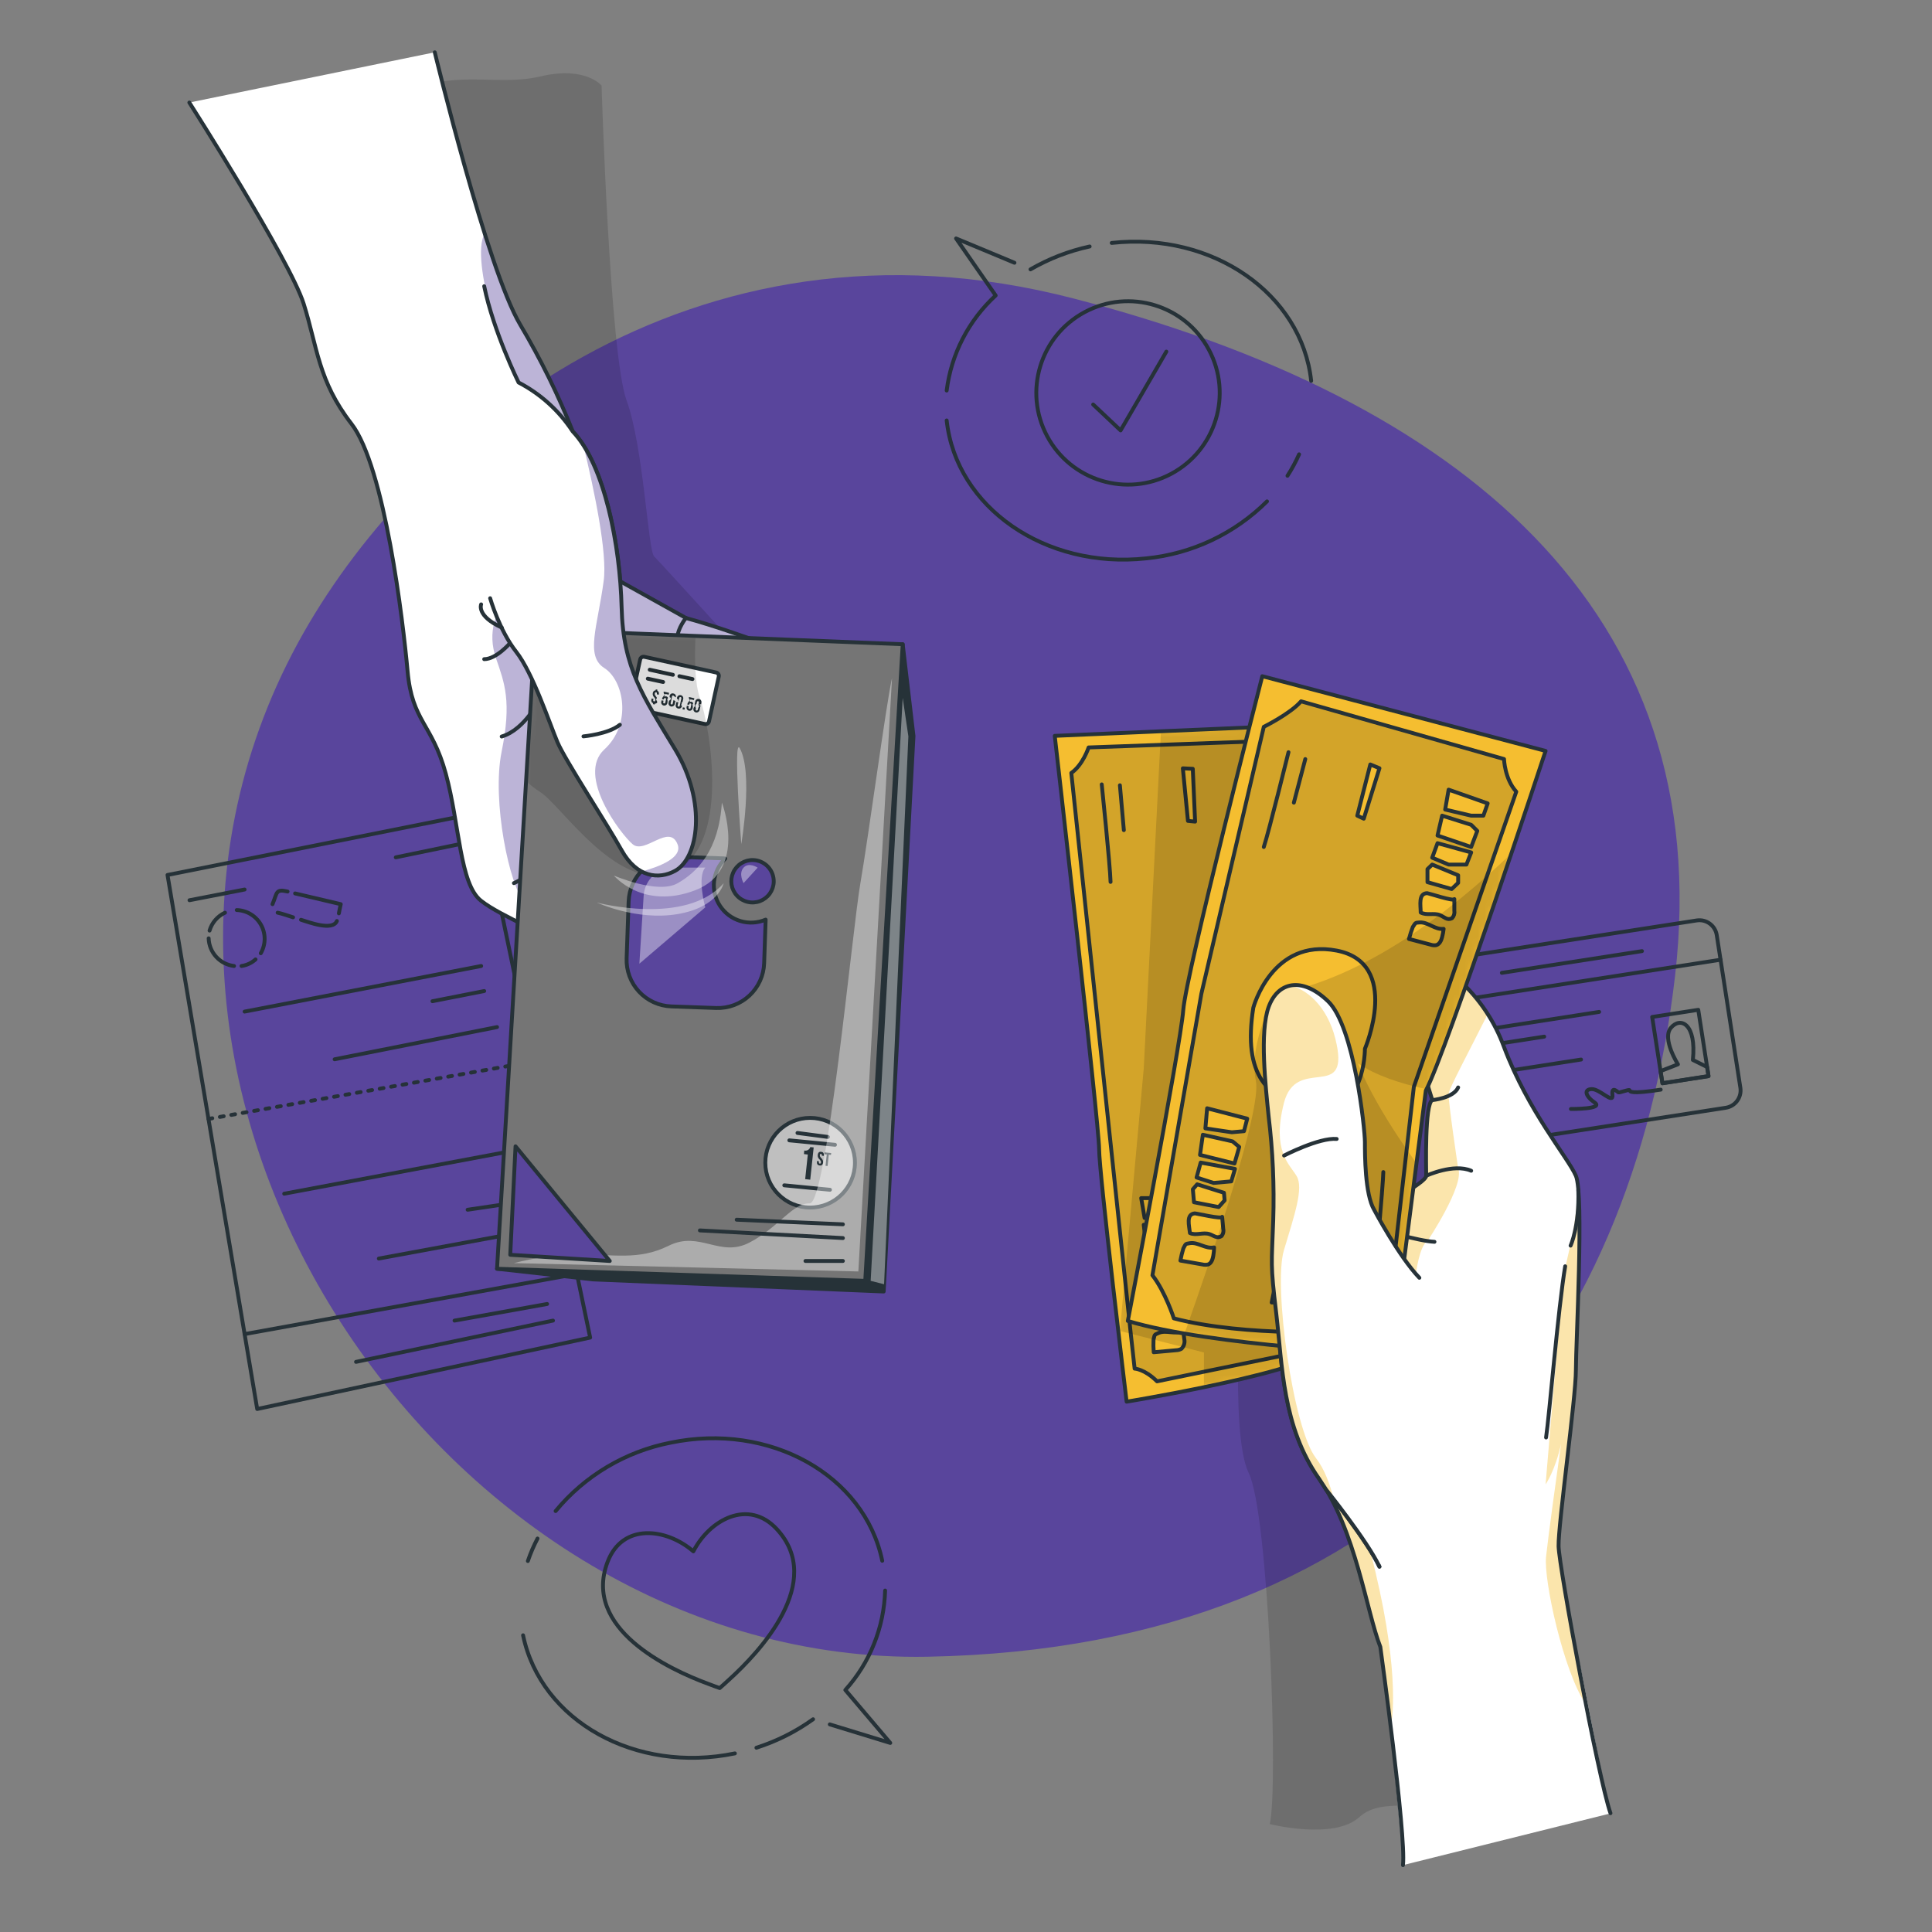 <svg width="300" height="300" viewBox="0 0 300 300" fill="none" xmlns="http://www.w3.org/2000/svg">
<rect x="0" y="0" width="300" height="300" fill="#808080" stroke="none"/>
<path d="M46.242 99.87C63.534 68.034 107.034 30.87 166.71 46.35C226.386 61.83 266.706 94.578 260.1 151.554C253.494 208.53 218.778 255.87 144 257.256C69.222 258.642 8.322 169.68 46.242 99.87Z" fill="#59459C"/>
<path d="M263.466 142.926L224.545 148.951C223.059 149.181 222.04 150.573 222.27 152.06L225.94 175.765C226.17 177.252 227.562 178.271 229.049 178.04L267.969 172.015C269.456 171.785 270.474 170.393 270.244 168.907L266.575 145.201C266.344 143.714 264.953 142.696 263.466 142.926Z" stroke="#263238" stroke-width="0.6" stroke-linecap="round" stroke-linejoin="round"/>
<path d="M222.865 155.886L267.169 149.028" stroke="#263238" stroke-width="0.6" stroke-linecap="round" stroke-linejoin="round"/>
<path d="M263.705 156.805L256.548 157.913L258.143 168.218L265.3 167.11L263.705 156.805Z" stroke="#263238" stroke-width="0.6" stroke-linecap="round" stroke-linejoin="round"/>
<path d="M259.453 159.6C260.965 157.8 263.449 159 262.867 164.586L265.081 165.684L265.297 167.088L258.145 168.198L257.851 166.32L260.551 165.27C260.551 165.27 258.031 161.298 259.453 159.6Z" stroke="#263238" stroke-width="0.6" stroke-linecap="round" stroke-linejoin="round"/>
<path d="M243.931 172.2C243.931 172.2 249.103 172.242 247.621 171.21C246.139 170.178 245.917 169.134 247.177 169.116C248.437 169.098 250.549 171.516 250.381 170.04C250.213 168.564 251.125 169.524 251.299 169.62C251.473 169.716 252.967 169.116 253.039 169.29C253.111 169.464 253.009 169.95 257.875 169.2" stroke="#263238" stroke-width="0.6" stroke-linecap="round" stroke-linejoin="round"/>
<path d="M226.621 160.488L248.317 157.128" stroke="#263238" stroke-width="0.6" stroke-linecap="round" stroke-linejoin="round"/>
<path d="M227.005 162.948L239.785 160.968" stroke="#263238" stroke-width="0.6" stroke-linecap="round" stroke-linejoin="round"/>
<path d="M227.677 167.286L245.503 164.526" stroke="#263238" stroke-width="0.6" stroke-linecap="round" stroke-linejoin="round"/>
<path d="M233.208 151.062L254.964 147.69" stroke="#263238" stroke-width="0.6" stroke-linecap="round" stroke-linejoin="round"/>
<path d="M26.011 135.864L74.653 126.15L91.639 207.702L39.937 218.79L26.011 135.864Z" stroke="#263238" stroke-width="0.6" stroke-linecap="round" stroke-linejoin="round"/>
<path d="M37.981 207.156L89.581 197.814" stroke="#263238" stroke-width="0.6" stroke-linecap="round" stroke-linejoin="round"/>
<path d="M83.467 190.878L58.825 195.426" stroke="#263238" stroke-width="0.6" stroke-linecap="round" stroke-linejoin="round"/>
<path d="M79.813 186.786L72.613 187.848" stroke="#263238" stroke-width="0.6" stroke-linecap="round" stroke-linejoin="round"/>
<path d="M80.911 178.458L44.131 185.358" stroke="#263238" stroke-width="0.6" stroke-linecap="round" stroke-linejoin="round"/>
<path d="M32.371 173.748L82.717 164.862" stroke="#263238" stroke-width="0.6" stroke-linecap="round" stroke-linejoin="round" stroke-dasharray="0.6 1.2"/>
<path d="M85.867 205.062L55.285 211.47" stroke="#263238" stroke-width="0.6" stroke-linecap="round" stroke-linejoin="round"/>
<path d="M84.955 202.482L70.579 205.062" stroke="#263238" stroke-width="0.6" stroke-linecap="round" stroke-linejoin="round"/>
<path d="M77.179 159.486L51.961 164.484" stroke="#263238" stroke-width="0.6" stroke-linecap="round" stroke-linejoin="round"/>
<path d="M75.187 153.888L67.153 155.466" stroke="#263238" stroke-width="0.6" stroke-linecap="round" stroke-linejoin="round"/>
<path d="M74.713 150L37.981 157.08" stroke="#263238" stroke-width="0.6" stroke-linecap="round" stroke-linejoin="round"/>
<path d="M71.376 131.076L61.458 133.128" stroke="#263238" stroke-width="0.6" stroke-linecap="round" stroke-linejoin="round"/>
<path d="M37.981 138.125L29.425 139.787" stroke="#263238" stroke-width="0.6" stroke-linecap="round" stroke-linejoin="round"/>
<path d="M32.539 144.504C32.718 143.895 33.024 143.332 33.438 142.852C33.852 142.372 34.364 141.986 34.939 141.72" stroke="#263238" stroke-width="0.6" stroke-linecap="round" stroke-linejoin="round"/>
<path d="M36.342 150C35.28 149.874 34.298 149.371 33.575 148.583C32.851 147.795 32.435 146.773 32.4 145.704" stroke="#263238" stroke-width="0.6" stroke-linecap="round" stroke-linejoin="round"/>
<path d="M39.679 148.979C39.07 149.528 38.312 149.883 37.501 149.999" stroke="#263238" stroke-width="0.6" stroke-linecap="round" stroke-linejoin="round"/>
<path d="M36.763 141.312C37.535 141.337 38.288 141.562 38.948 141.965C39.608 142.367 40.152 142.934 40.528 143.609C40.904 144.285 41.098 145.046 41.092 145.819C41.086 146.592 40.88 147.35 40.495 148.02" stroke="#263238" stroke-width="0.6" stroke-linecap="round" stroke-linejoin="round"/>
<path d="M45.51 142.44C44.712 142.188 43.92 141.9 43.11 141.72" stroke="#263238" stroke-width="0.6" stroke-linecap="round" stroke-linejoin="round"/>
<path d="M52.314 143.016C51.636 144.63 47.844 143.16 46.74 142.824" stroke="#263238" stroke-width="0.6" stroke-linecap="round" stroke-linejoin="round"/>
<path d="M45.822 138.732L52.914 140.4C52.8 140.874 52.71 141.354 52.62 141.828" stroke="#263238" stroke-width="0.6" stroke-linecap="round" stroke-linejoin="round"/>
<path d="M42.313 140.4C43.069 138.6 42.77 138 44.654 138.438" stroke="#263238" stroke-width="0.6" stroke-linecap="round" stroke-linejoin="round"/>
<path d="M128.85 267.762L138.24 270.642L131.262 262.422C135.087 258.169 137.277 252.696 137.442 246.978" stroke="#263238" stroke-width="0.6" stroke-linecap="round" stroke-linejoin="round"/>
<path d="M117.455 271.386C120.602 270.382 123.573 268.889 126.257 266.964" stroke="#263238" stroke-width="0.6" stroke-linecap="round" stroke-linejoin="round"/>
<path d="M81.222 253.926C83.988 267.252 98.712 275.46 114.114 272.268" stroke="#263238" stroke-width="0.6" stroke-linecap="round" stroke-linejoin="round"/>
<path d="M83.466 238.902C82.875 240.025 82.373 241.193 81.966 242.394" stroke="#263238" stroke-width="0.6" stroke-linecap="round" stroke-linejoin="round"/>
<path d="M136.992 242.358C134.232 229.032 119.502 220.824 104.106 224.022C97.115 225.395 90.814 229.145 86.274 234.636" stroke="#263238" stroke-width="0.6" stroke-linecap="round" stroke-linejoin="round"/>
<path d="M120.654 237.474C116.22 232.644 110.178 235.992 107.664 240.894C103.512 237.294 96.654 236.412 94.338 242.55C90.426 252.888 103.806 259.194 109.998 261.474C110.7 261.738 111.276 261.96 111.756 262.122C112.146 261.792 112.602 261.372 113.154 260.868C118.05 256.446 128.13 245.622 120.654 237.474Z" stroke="#263238" stroke-width="0.6" stroke-linecap="round" stroke-linejoin="round"/>
<path d="M157.524 40.8L148.458 37.026L154.608 45.882C150.405 49.746 147.709 54.976 147 60.642" stroke="#263238" stroke-width="0.6" stroke-linecap="round" stroke-linejoin="round"/>
<path d="M169.2 38.274C165.972 38.974 162.873 40.172 160.014 41.826" stroke="#263238" stroke-width="0.6" stroke-linecap="round" stroke-linejoin="round"/>
<path d="M203.598 59.142C202.128 45.6 188.262 36 172.626 37.722" stroke="#263238" stroke-width="0.6" stroke-linecap="round" stroke-linejoin="round"/>
<path d="M199.92 73.878C200.606 72.816 201.208 71.703 201.72 70.548" stroke="#263238" stroke-width="0.6" stroke-linecap="round" stroke-linejoin="round"/>
<path d="M147 65.286C148.47 78.816 162.336 88.404 177.972 86.706C185.062 86.01 191.692 82.883 196.74 77.856" stroke="#263238" stroke-width="0.6" stroke-linecap="round" stroke-linejoin="round"/>
<path d="M181.875 73.566C188.808 69.855 191.42 61.227 187.709 54.294C183.998 47.361 175.369 44.75 168.436 48.461C161.504 52.172 158.892 60.8 162.603 67.733C166.314 74.665 174.943 77.277 181.875 73.566Z" stroke="#263238" stroke-width="0.6" stroke-linecap="round" stroke-linejoin="round"/>
<path d="M169.746 62.814L174.006 66.834L181.11 54.6" stroke="#263238" stroke-width="0.6" stroke-linecap="round" stroke-linejoin="round"/>
<path opacity="0.2" d="M192.954 196.626C192.954 196.626 190.818 222.474 193.908 228.744C196.998 235.014 198.546 277.854 197.16 283.242C197.16 283.242 207.108 285.75 211.044 282.186C214.98 278.622 221.034 282.054 231.006 278.586C240.978 275.118 233.784 198.144 233.784 198.144L234.09 170.142L217.644 155.49L192.954 196.626Z" fill="black" fill-opacity="0.7"/>
<path d="M206.213 209.058C206.151 209.243 206.051 209.412 205.919 209.556C203.795 211.566 194.729 213.798 186.941 215.406C180.491 216.744 174.941 217.65 174.941 217.65C174.941 217.65 170.669 182.148 170.669 178.416C170.669 174.684 163.781 114.264 163.781 114.264L180.293 113.55L202.199 112.602C202.199 112.602 202.331 114.216 202.553 117.036C203.999 135 208.967 201.972 206.213 209.058Z" fill="#F5BE30"/>
<mask id="mask0_459_9618" style="mask-type:luminance" maskUnits="userSpaceOnUse" x="163" y="112" width="45" height="106">
<path d="M206.213 209.058C206.151 209.243 206.051 209.412 205.919 209.556C203.795 211.566 194.729 213.798 186.941 215.406C180.491 216.744 174.941 217.65 174.941 217.65C174.941 217.65 170.669 182.148 170.669 178.416C170.669 174.684 163.781 114.264 163.781 114.264L180.293 113.55L202.199 112.602C202.199 112.602 202.331 114.216 202.553 117.036C203.999 135 208.967 201.972 206.213 209.058Z" fill="white"/>
</mask>
<g mask="url(#mask0_459_9618)">
<path opacity="0.2" d="M206.215 209.058L186.943 213L179.665 214.494C177.691 212.556 176.185 212.52 176.185 212.52L175.585 207.09L174.643 198.204L166.351 120.024C168.151 118.782 169.039 116.064 169.039 116.064L180.139 115.662L199.369 114.96L202.543 117.012C204.001 135 208.969 201.972 206.215 209.058Z" fill="black" fill-opacity="0.7"/>
<path d="M206.215 209.058L186.943 213L179.665 214.494C177.691 212.556 176.185 212.52 176.185 212.52L175.585 207.09L174.643 198.204L166.351 120.024C168.151 118.782 169.039 116.064 169.039 116.064L180.139 115.662L199.369 114.96L202.543 117.012C204.001 135 208.969 201.972 206.215 209.058Z" stroke="#263238" stroke-width="0.6" stroke-linecap="round" stroke-linejoin="round"/>
<path d="M177.204 186.042L183.636 186.03L183.642 188.04L181.854 188.676L177.732 189.126L177.204 186.042Z" fill="#F5BE30" stroke="#263238" stroke-width="0.6" stroke-linecap="round" stroke-linejoin="round"/>
<path d="M177.601 190.182L182.329 190.02L183.541 190.596L183.481 193.266L177.961 193.326L177.601 190.182Z" fill="#F5BE30" stroke="#263238" stroke-width="0.6" stroke-linecap="round" stroke-linejoin="round"/>
<path d="M178.356 194.448L183.756 194.058L183.696 196.08L181.086 197.004L178.326 196.848L178.356 194.448Z" fill="#F5BE30" stroke="#263238" stroke-width="0.6" stroke-linecap="round" stroke-linejoin="round"/>
<path d="M178.68 197.856L183.042 198.078L183.438 199.194L182.802 200.424L178.902 200.676L178.23 198.774L178.68 197.856Z" fill="#F5BE30" stroke="#263238" stroke-width="0.6" stroke-linecap="round" stroke-linejoin="round"/>
<path d="M183.709 201.762L184.309 203.508C184.405 203.694 184.455 203.899 184.455 204.108C184.455 204.317 184.405 204.523 184.309 204.708C184.198 204.836 184.055 204.933 183.895 204.989C183.736 205.046 183.564 205.061 183.397 205.032C183.061 205.002 182.731 204.888 182.395 204.87C181.381 204.828 180.451 205.662 179.455 205.47C179.065 204.39 178.081 202.806 179.413 202.32C179.659 202.242 183.853 202.158 183.709 201.762Z" fill="#F5BE30" stroke="#263238" stroke-width="0.6" stroke-linecap="round" stroke-linejoin="round"/>
<path d="M183.691 206.676C183.786 207.091 183.854 207.512 183.895 207.936C183.956 208.204 183.947 208.484 183.869 208.747C183.791 209.011 183.647 209.25 183.451 209.442C183.195 209.583 182.909 209.659 182.617 209.664L179.149 209.976C179.098 209.322 179.088 208.664 179.119 208.008C179.323 207.228 179.179 207.294 179.917 206.976C181.087 206.478 182.491 207.27 183.691 206.676Z" fill="#F5BE30" stroke="#263238" stroke-width="0.6" stroke-linecap="round" stroke-linejoin="round"/>
<path d="M171.078 121.8C171.078 121.8 172.386 134.442 172.446 136.944" stroke="#263238" stroke-width="0.6" stroke-linecap="round" stroke-linejoin="round"/>
<path d="M173.898 121.938L174.51 128.904" stroke="#263238" stroke-width="0.6" stroke-linecap="round" stroke-linejoin="round"/>
<path d="M183.673 119.304L184.465 127.47L185.575 127.578L185.215 119.382L183.673 119.304Z" fill="#F5BE30" stroke="#263238" stroke-width="0.6" stroke-linecap="round" stroke-linejoin="round"/>
<path opacity="0.2" d="M206.214 209.058C206.152 209.243 206.052 209.412 205.92 209.556C203.796 211.566 194.73 213.798 186.942 215.406V210.006L175.608 207.102L173.898 206.664L174.666 198.216L177.6 165.936L180.162 115.686L180.27 113.55L202.2 112.602C202.2 112.602 202.332 114.216 202.554 117.036C204 135 208.968 201.972 206.214 209.058Z" fill="black" fill-opacity="0.7"/>
</g>
<path d="M206.213 209.058C206.151 209.243 206.051 209.412 205.919 209.556C203.795 211.566 194.729 213.798 186.941 215.406C180.491 216.744 174.941 217.65 174.941 217.65C174.941 217.65 170.669 182.148 170.669 178.416C170.669 174.684 163.781 114.264 163.781 114.264L180.293 113.55L202.199 112.602C202.199 112.602 202.331 114.216 202.553 117.036C203.999 135 208.967 201.972 206.213 209.058Z" stroke="#263238" stroke-width="0.6" stroke-linecap="round" stroke-linejoin="round"/>
<path d="M217.835 289.62C217.973 288.354 215.981 270.192 215.945 268.218C215.849 262.818 214.319 255.732 214.319 255.732C212.183 250.272 210.521 237.69 204.821 229.62C199.121 221.55 199.127 212.058 198.179 204C197.231 195.942 197.465 196.638 197.705 189.486C197.878 184.113 197.64 178.736 196.991 173.4C196.517 168.648 195.569 160.29 196.991 156.396C198.413 152.502 202.133 151.596 206.207 155.496C210.281 159.396 211.943 175.386 211.943 177.36C211.943 179.334 211.943 185.502 213.371 187.878C213.371 187.878 221.441 183.75 221.441 182.61C221.441 181.47 221.201 171.396 222.389 170.856L217.643 155.496L226.643 152.298C228.337 153.817 229.801 155.576 230.987 157.518C232.003 159.126 232.853 160.833 233.525 162.612C237.323 172.686 243.425 179.712 244.685 182.61C245.945 185.508 244.685 208.524 244.685 212.802C244.685 217.08 241.925 236.802 241.997 240.12C242.051 242.52 243.671 251.448 245.285 258.294C245.885 260.934 249.527 280.062 250.085 281.58L217.835 289.62Z" fill="white"/>
<path opacity="0.4" d="M224.939 169.842C224.879 171.132 226.421 181.416 226.421 181.416C227.489 183.978 221.657 192.714 221.657 192.714C220.397 193.422 219.857 197.814 219.857 197.814C215.909 196.938 206.867 187.848 206.867 187.848C206.867 187.848 205.799 191.574 204.599 200.796C203.399 210.018 211.007 231.924 214.247 247.05C217.487 262.176 215.945 268.2 215.945 268.2C215.849 262.8 214.319 255.714 214.319 255.714C212.183 250.254 210.521 237.672 204.821 229.602C199.121 221.532 199.127 212.058 198.179 204C197.231 195.942 197.465 196.638 197.705 189.486C197.878 184.113 197.64 178.736 196.991 173.4C196.517 168.648 195.569 160.29 196.991 156.396C198.413 152.502 202.133 151.596 206.207 155.496C210.281 159.396 211.943 175.386 211.943 177.36C211.943 179.334 211.943 185.502 213.371 187.878C213.371 187.878 221.441 183.75 221.441 182.61C221.441 181.47 221.201 171.396 222.389 170.856L217.643 155.496L226.643 152.298C228.337 153.817 229.801 155.576 230.987 157.518C228.077 163.338 224.999 169.038 224.939 169.842Z" fill="#F5BE30"/>
<path opacity="0.4" d="M240.072 241.71C240.468 238.11 241.65 229.554 242.4 224.214C241.482 228.384 240 230.496 240 230.496C240 230.496 242.556 199.896 242.808 198.03C243.06 196.164 245.64 187.776 244.692 182.58C245.952 185.472 244.692 208.494 244.692 212.772C244.692 217.05 241.932 236.772 242.004 240.09C242.058 242.49 244.632 257.784 246.246 264.63C242.778 259.59 239.676 245.328 240.072 241.71Z" fill="#F5BE30"/>
<path d="M250.073 281.55C248.177 276.09 242.087 243.39 242.015 240.09C241.943 236.79 244.703 217.044 244.703 212.772C244.703 208.5 245.963 185.472 244.703 182.58C243.443 179.688 237.341 172.656 233.543 162.582C232.108 158.643 229.747 155.106 226.661 152.268L217.661 155.466L222.407 170.826C221.207 171.366 221.459 181.44 221.459 182.58C221.459 183.72 213.389 187.848 213.389 187.848C211.961 185.448 211.961 179.304 211.961 177.33C211.961 175.356 210.299 159.36 206.225 155.466C202.151 151.572 198.425 152.466 197.009 156.366C195.593 160.266 196.535 168.618 197.009 173.37C197.659 178.712 197.897 184.096 197.723 189.474C197.483 196.626 197.243 195.918 198.197 203.988C199.151 212.058 199.145 221.55 204.839 229.62C210.533 237.69 212.201 250.272 214.337 255.732C214.337 255.732 218.369 284.874 217.853 289.62" stroke="#263238" stroke-width="0.6" stroke-linecap="round" stroke-linejoin="round"/>
<path d="M213.372 187.848C213.372 187.848 214.794 194.49 217.998 197.814" stroke="#263238" stroke-width="0.6" stroke-linecap="round" stroke-linejoin="round"/>
<path d="M214.236 190.878C214.236 190.878 220.236 192.714 222.744 192.828" stroke="#263238" stroke-width="0.6" stroke-linecap="round" stroke-linejoin="round"/>
<path d="M221.441 182.58C221.441 182.58 225.713 180.606 228.443 181.794" stroke="#263238" stroke-width="0.6" stroke-linecap="round" stroke-linejoin="round"/>
<path d="M222.389 170.826C222.389 170.826 225.713 170.52 226.421 168.858" stroke="#263238" stroke-width="0.6" stroke-linecap="round" stroke-linejoin="round"/>
<path d="M205.92 231.312C205.92 231.312 212.304 239.238 214.2 243.27" stroke="#263238" stroke-width="0.6" stroke-linecap="round" stroke-linejoin="round"/>
<path d="M243.042 196.626C241.974 202.92 240.546 220.128 240.072 223.212" stroke="#263238" stroke-width="0.6" stroke-linecap="round" stroke-linejoin="round"/>
<path d="M245.081 184.758C245.261 190.458 243.881 193.422 243.881 193.422" stroke="#263238" stroke-width="0.6" stroke-linecap="round" stroke-linejoin="round"/>
<path d="M196.007 105L239.999 116.604C239.999 116.604 224.537 163.53 221.399 169.35L216.155 210.258C216.155 210.258 188.051 209.022 175.127 205.116C175.127 205.116 183.299 162.516 183.737 156.834C184.175 151.152 196.007 105 196.007 105Z" fill="#F5BE30"/>
<mask id="mask1_459_9618" style="mask-type:luminance" maskUnits="userSpaceOnUse" x="175" y="105" width="65" height="106">
<path d="M196.008 105L240 116.604C240 116.604 224.538 163.53 221.4 169.35L216.156 210.258C216.156 210.258 188.052 209.022 175.128 205.116C175.128 205.116 183.3 162.516 183.738 156.834C184.176 151.152 196.008 105 196.008 105Z" fill="white"/>
</mask>
<g mask="url(#mask1_459_9618)">
<path opacity="0.2" d="M186.546 154.314L196.242 112.86C196.242 112.86 200.412 110.79 202.026 108.9L233.544 117.864C233.544 117.864 233.64 120.954 235.446 122.934L219.54 168.768L215.682 202.554C215.682 202.554 210.552 202.962 210.06 206.754C210.06 206.754 193.428 207.654 182.274 204.714C182.274 204.714 180.96 200.616 178.95 198.024L186.546 154.314Z" fill="black" fill-opacity="0.7"/>
<path d="M186.546 154.314L196.242 112.86C196.242 112.86 200.412 110.79 202.026 108.9L233.544 117.864C233.544 117.864 233.64 120.954 235.446 122.934L219.54 168.768L215.682 202.554C215.682 202.554 210.552 202.962 210.06 206.754C210.06 206.754 193.428 207.654 182.274 204.714C182.274 204.714 180.96 200.616 178.95 198.024L186.546 154.314Z" stroke="#263238" stroke-width="0.6" stroke-linecap="round" stroke-linejoin="round"/>
<path d="M194.616 156.468C194.616 156.468 197.478 145.668 207.558 147.606C217.638 149.544 211.944 162.852 211.944 162.852C211.944 162.852 212.004 173.592 203.826 172.11C196.734 170.826 192.954 166.932 194.616 156.468Z" fill="#F5BE30" stroke="#263238" stroke-width="0.6" stroke-linecap="round" stroke-linejoin="round"/>
<path d="M200.076 116.802C200.076 116.802 197.028 129.144 196.242 131.52" stroke="#263238" stroke-width="0.6" stroke-linecap="round" stroke-linejoin="round"/>
<path d="M202.685 117.87L200.909 124.638" stroke="#263238" stroke-width="0.6" stroke-linecap="round" stroke-linejoin="round"/>
<path d="M224.94 122.616L231.006 124.752L230.34 126.654H228.444L224.406 125.706L224.94 122.616Z" fill="#F5BE30" stroke="#263238" stroke-width="0.6" stroke-linecap="round" stroke-linejoin="round"/>
<path d="M223.932 126.654L228.444 128.076L229.392 129.024L228.444 131.52L223.218 129.738L223.932 126.654Z" fill="#F5BE30" stroke="#263238" stroke-width="0.6" stroke-linecap="round" stroke-linejoin="round"/>
<path d="M223.219 130.926L228.445 132.366L227.707 134.25H224.941L222.391 133.182L223.219 130.926Z" fill="#F5BE30" stroke="#263238" stroke-width="0.6" stroke-linecap="round" stroke-linejoin="round"/>
<path d="M222.39 134.25L226.422 135.912V137.094L225.414 138.048L221.658 136.98V134.958L222.39 134.25Z" fill="#F5BE30" stroke="#263238" stroke-width="0.6" stroke-linecap="round" stroke-linejoin="round"/>
<path d="M225.829 139.608V141.456C225.86 141.659 225.843 141.867 225.779 142.063C225.716 142.259 225.607 142.438 225.463 142.584C225.313 142.665 225.146 142.708 224.977 142.708C224.807 142.708 224.64 142.665 224.491 142.584C224.185 142.44 223.891 142.224 223.603 142.098C222.661 141.72 221.503 142.194 220.603 141.69C220.603 140.544 220.201 138.726 221.617 138.69C221.851 138.708 225.829 140.028 225.829 139.608Z" fill="#F5BE30" stroke="#263238" stroke-width="0.6" stroke-linecap="round" stroke-linejoin="round"/>
<path d="M224.166 144.234C224.121 144.657 224.045 145.076 223.938 145.488C223.806 146.022 223.548 146.616 223.014 146.76C222.727 146.808 222.432 146.783 222.156 146.688L218.784 145.8C218.947 145.169 219.148 144.548 219.384 143.94C219.84 143.274 219.684 143.286 220.482 143.232C221.778 143.178 222.834 144.396 224.166 144.234Z" fill="#F5BE30" stroke="#263238" stroke-width="0.6" stroke-linecap="round" stroke-linejoin="round"/>
<path d="M212.779 118.704L210.757 126.654L211.765 127.128L214.201 119.292L212.779 118.704Z" fill="#F5BE30" stroke="#263238" stroke-width="0.6" stroke-linecap="round" stroke-linejoin="round"/>
<path d="M187.441 172.092L193.669 173.706L193.165 175.65L191.275 175.818L187.171 175.212L187.441 172.092Z" fill="#F5BE30" stroke="#263238" stroke-width="0.6" stroke-linecap="round" stroke-linejoin="round"/>
<path d="M186.78 176.202L191.394 177.234L192.426 178.098L191.694 180.666L186.336 179.334L186.78 176.202Z" fill="#F5BE30" stroke="#263238" stroke-width="0.6" stroke-linecap="round" stroke-linejoin="round"/>
<path d="M186.439 180.522L191.767 181.506L191.191 183.444L188.437 183.684L185.803 182.838L186.439 180.522Z" fill="#F5BE30" stroke="#263238" stroke-width="0.6" stroke-linecap="round" stroke-linejoin="round"/>
<path d="M185.892 183.9L190.056 185.214L190.158 186.396L189.234 187.428L185.4 186.684L185.226 184.674L185.892 183.9Z" fill="#F5BE30" stroke="#263238" stroke-width="0.6" stroke-linecap="round" stroke-linejoin="round"/>
<path d="M189.775 188.946L189.937 190.788C189.986 190.989 189.987 191.198 189.94 191.4C189.893 191.601 189.8 191.788 189.667 191.946C189.526 192.04 189.363 192.096 189.194 192.11C189.025 192.123 188.855 192.094 188.701 192.024C188.383 191.91 188.101 191.718 187.771 191.622C186.805 191.322 185.689 191.892 184.771 191.466C184.663 190.326 184.117 188.55 185.521 188.412C185.737 188.4 189.811 189.366 189.775 188.946Z" fill="#F5BE30" stroke="#263238" stroke-width="0.6" stroke-linecap="round" stroke-linejoin="round"/>
<path d="M188.52 193.698C188.511 194.134 188.471 194.569 188.4 195C188.31 195.54 188.106 196.158 187.59 196.344C187.306 196.416 187.009 196.416 186.726 196.344L183.294 195.744C183.409 195.099 183.564 194.462 183.756 193.836C184.152 193.134 183.996 193.158 184.788 193.038C186.048 192.852 187.2 193.974 188.52 193.698Z" fill="#F5BE30" stroke="#263238" stroke-width="0.6" stroke-linecap="round" stroke-linejoin="round"/>
<path d="M213.372 199.524C213.372 199.524 214.8 183.6 214.8 181.998" stroke="#263238" stroke-width="0.6" stroke-linecap="round" stroke-linejoin="round"/>
<path d="M210.522 198.81C210.522 198.81 211.122 190.53 211.23 189.09" stroke="#263238" stroke-width="0.6" stroke-linecap="round" stroke-linejoin="round"/>
<path d="M199.393 192.828L197.467 202.254H199.393L200.791 192.828H199.393Z" fill="#F5BE30" stroke="#263238" stroke-width="0.6" stroke-linecap="round" stroke-linejoin="round"/>
<path opacity="0.2" d="M221.502 169.116C217.338 168.246 213.624 166.968 210.876 165.126C210.876 165.126 212.868 170.85 219.93 180.606L216.132 210.258C216.132 210.258 197.79 209.454 183.93 207.084C188.19 195.084 195.93 172.344 195.012 167.838C193.77 161.652 198.156 154.35 198.156 154.35C212.022 151.854 225.468 141.372 234.696 132.51C229.998 146.4 223.584 165 221.502 169.116Z" fill="black" fill-opacity="0.7"/>
</g>
<path d="M196.007 105L239.999 116.604C239.999 116.604 224.537 163.53 221.399 169.35L216.155 210.258C216.155 210.258 188.051 209.022 175.127 205.116C175.127 205.116 183.299 162.516 183.737 156.834C184.175 151.152 196.007 105 196.007 105Z" stroke="#263238" stroke-width="0.6" stroke-linecap="round" stroke-linejoin="round"/>
<path d="M220.397 198.414L214.199 243.27C212.819 240.336 209.057 235.332 207.113 232.83C206.393 231.894 205.913 231.312 205.913 231.312L204.815 229.62C199.121 221.55 199.121 212.058 198.173 203.988C197.225 195.918 197.459 196.626 197.699 189.474C197.874 184.106 197.637 178.732 196.991 173.4C196.517 168.648 195.569 160.29 196.991 156.396C197.687 154.488 198.941 153.3 200.513 153.048C202.085 152.796 204.113 153.516 206.207 155.496C210.281 159.39 211.943 175.386 211.943 177.36C211.943 179.334 211.943 185.502 213.371 187.878C213.371 187.848 217.199 195.09 220.397 198.414Z" fill="white"/>
<path opacity="0.4" d="M204.347 226.422C205.643 228.078 206.525 230.466 207.113 232.83C206.393 231.894 205.913 231.312 205.913 231.312L204.815 229.62C199.121 221.55 199.121 212.058 198.173 203.988C197.225 195.918 197.459 196.626 197.699 189.474C197.874 184.106 197.637 178.732 196.991 173.4C196.517 168.648 195.569 160.29 196.991 156.396C197.687 154.488 198.941 153.3 200.513 153.048C203.513 153.9 206.513 156.954 207.557 162.18C209.357 170.952 201.239 163.866 199.361 171.3C197.483 178.734 200.213 180.738 201.335 182.61C202.457 184.482 201.023 188.61 199.361 194.154C197.699 199.698 200.789 221.868 204.347 226.422Z" fill="#F5BE30"/>
<path d="M220.398 198.414C217.194 195.09 213.372 187.848 213.372 187.848C211.944 185.448 211.944 179.304 211.944 177.33C211.944 175.356 210.282 159.36 206.208 155.466C202.134 151.572 198.408 152.466 196.992 156.366C195.576 160.266 196.518 168.618 196.992 173.37C197.641 178.712 197.88 184.095 197.706 189.474C197.466 196.626 197.226 195.918 198.18 203.988C199.134 212.058 199.128 221.55 204.822 229.62L205.92 231.312C205.92 231.312 212.304 239.238 214.2 243.27" stroke="#263238" stroke-width="0.6" stroke-linecap="round" stroke-linejoin="round"/>
<path d="M199.392 179.43C199.392 179.43 204.834 176.616 207.558 176.856" stroke="#263238" stroke-width="0.6" stroke-linecap="round" stroke-linejoin="round"/>
<path opacity="0.2" d="M116.286 102.486C116.286 102.486 102.522 87.33 101.574 86.4C100.626 85.47 99.912 69.306 97.296 62.19C94.68 55.074 93.413 13.29 93.413 13.29C93.413 13.29 90.924 10.206 83.903 11.868C76.883 13.53 70.001 10.44 62.172 14.952C54.342 19.464 69.528 84 69.528 84L84.942 133.122L116.286 102.486Z" fill="black" fill-opacity="0.7"/>
<path d="M125.741 102.6C125.741 102.6 119.573 142.002 113.141 147.222C109.427 150.222 103.637 151.602 98.501 151.422C94.781 151.29 91.397 150.354 89.405 148.656C84.659 144.618 78.005 142.482 74.693 139.872C71.381 137.262 71.369 128.004 69.233 120.168C67.097 112.332 64.007 112.098 63.299 104.268C62.591 96.438 59.735 72.468 54.575 65.814C49.415 59.16 49.295 53.946 47.159 47.178C45.023 40.41 29.399 15.924 29.399 15.924L67.487 8.124C67.487 8.124 71.231 23.622 75.239 36.264C77.141 42.264 79.103 47.628 80.747 50.376C83.904 55.691 86.639 61.246 88.925 66.99C93.233 71.502 95.591 81.498 96.305 90.252L106.505 95.94C114.347 98.082 125.741 102.6 125.741 102.6Z" fill="white"/>
<path opacity="0.4" d="M125.741 102.6C125.741 102.6 119.573 142.002 113.141 147.222C109.427 150.222 103.637 151.602 98.501 151.422C86.321 148.422 83.045 141.63 81.395 139.986C79.199 137.796 76.313 124.452 77.897 116.688C79.481 108.924 78.341 106.05 77.033 102.258C74.135 93.858 82.973 89.334 83.885 86.154C84.797 82.974 84.485 65.19 80.507 59.406C78.395 56.328 72.953 40.464 75.245 36.276C77.147 42.276 79.109 47.64 80.753 50.388C83.91 55.703 86.644 61.258 88.931 67.002C93.239 71.514 95.597 81.51 96.311 90.264L106.511 95.952C114.347 98.082 125.741 102.6 125.741 102.6Z" fill="#59459C"/>
<path d="M79.23 99.828C79.23 99.828 77.082 102.354 75.186 102.354" stroke="#263238" stroke-width="0.6" stroke-linecap="round" stroke-linejoin="round"/>
<path d="M83.903 108.366C83.903 108.366 81.593 113.274 77.903 114.366" stroke="#263238" stroke-width="0.6" stroke-linecap="round" stroke-linejoin="round"/>
<path d="M79.8 137.13C79.8 137.13 85.026 134.874 85.854 131.076" stroke="#263238" stroke-width="0.6" stroke-linecap="round" stroke-linejoin="round"/>
<path d="M106.517 95.946C106.517 95.946 105.209 97.608 105.209 98.946" stroke="#263238" stroke-width="0.6" stroke-linecap="round" stroke-linejoin="round"/>
<path d="M67.511 8.124C67.511 8.124 75.659 41.826 80.771 50.4C83.928 55.715 86.663 61.27 88.949 67.014C93.257 71.526 95.615 81.528 96.329 90.282L106.529 95.97C114.359 98.106 125.729 102.618 125.729 102.618C125.729 102.618 119.561 142.02 113.129 147.24C106.697 152.46 94.199 152.676 89.399 148.644C84.599 144.612 77.999 142.47 74.687 139.86C71.375 137.25 71.363 127.992 69.227 120.156C67.091 112.32 64.001 112.086 63.293 104.256C62.585 96.426 59.729 72.456 54.569 65.802C49.409 59.148 49.289 53.934 47.153 47.166C45.017 40.398 29.399 15.924 29.399 15.924" stroke="#263238" stroke-width="0.6" stroke-linecap="round" stroke-linejoin="round"/>
<path d="M140.172 100.044L77.178 197.01L92.046 198.666L137.22 200.544L141.846 114.294L140.172 100.044Z" fill="#263238" stroke="#263238" stroke-width="0.6" stroke-linecap="round" stroke-linejoin="round"/>
<path d="M140.172 100.038L134.352 198.888L77.178 197.01L81.69 121.266L83.094 97.746L108.006 98.748L140.172 100.038Z" fill="#757575"/>
<mask id="mask2_459_9618" style="mask-type:luminance" maskUnits="userSpaceOnUse" x="77" y="97" width="64" height="102">
<path d="M140.173 100.038L134.353 198.888L77.179 197.01L81.691 121.266L83.095 97.746L108.007 98.748L140.173 100.038Z" fill="white"/>
</mask>
<g mask="url(#mask2_459_9618)">
<path d="M125.796 187.506C129.64 187.506 132.756 184.39 132.756 180.546C132.756 176.702 129.64 173.586 125.796 173.586C121.952 173.586 118.836 176.702 118.836 180.546C118.836 184.39 121.952 187.506 125.796 187.506Z" fill="#BFBFBF" stroke="#263238" stroke-width="0.6" stroke-miterlimit="10"/>
<path d="M123.834 175.926L128.55 176.544" stroke="#263238" stroke-width="0.6" stroke-linecap="round" stroke-linejoin="round"/>
<path d="M122.568 177.072L129.654 177.762" stroke="#263238" stroke-width="0.6" stroke-linecap="round" stroke-linejoin="round"/>
<path d="M121.782 184.056L128.874 184.746" stroke="#263238" stroke-width="0.6" stroke-linecap="round" stroke-linejoin="round"/>
<path d="M124.884 178.65C125.079 178.699 125.285 178.67 125.459 178.571C125.633 178.471 125.763 178.309 125.82 178.116L126.348 178.17L125.814 183.18L125.028 183.096L125.436 179.274L124.836 179.208L124.884 178.65Z" fill="#263238"/>
<path d="M127.507 178.86C127.819 178.86 127.963 179.094 127.927 179.424V179.484L127.621 179.454V179.4C127.621 179.256 127.585 179.19 127.483 179.178C127.381 179.166 127.315 179.22 127.303 179.364C127.291 179.508 127.339 179.634 127.531 179.838C127.628 179.92 127.705 180.025 127.754 180.143C127.803 180.261 127.823 180.389 127.813 180.516C127.777 180.846 127.597 181.014 127.279 180.978C126.961 180.942 126.823 180.738 126.853 180.414V180.288L127.153 180.318V180.468C127.153 180.612 127.195 180.672 127.297 180.684C127.399 180.696 127.471 180.648 127.483 180.504C127.495 180.36 127.447 180.234 127.255 180.03C127.157 179.947 127.081 179.843 127.032 179.725C126.983 179.607 126.962 179.479 126.973 179.352C127.015 178.992 127.201 178.8 127.507 178.86Z" fill="#263238"/>
<path d="M128.07 178.944L129.066 179.046L129.03 179.34L128.694 179.304L128.508 181.056L128.19 181.026L128.376 179.268L128.04 179.232L128.07 178.944Z" fill="#263238"/>
<path d="M111.204 104.426L100.042 101.99C99.754 101.927 99.469 102.11 99.407 102.398L97.888 109.356C97.825 109.645 98.008 109.929 98.296 109.992L109.457 112.428C109.746 112.49 110.03 112.308 110.093 112.02L111.611 105.061C111.674 104.773 111.492 104.489 111.204 104.426Z" fill="white" stroke="#263238" stroke-width="0.6" stroke-linecap="round" stroke-linejoin="round"/>
<path d="M102 108.852L101.958 108.81C101.958 108.81 101.958 108.738 101.928 108.708C101.899 108.681 101.877 108.648 101.862 108.612C101.859 108.6 101.859 108.588 101.862 108.576C101.862 108.576 101.892 108.576 101.91 108.534C101.925 108.525 101.937 108.513 101.947 108.498C101.956 108.484 101.962 108.467 101.964 108.45C101.962 108.44 101.962 108.43 101.964 108.42H102C102 108.306 101.928 108.222 101.856 108.132C101.682 107.916 101.646 107.808 101.682 107.664C101.718 107.52 101.778 107.478 101.88 107.496C101.982 107.514 102.024 107.586 101.994 107.73V107.814L102.294 107.88V107.814C102.335 107.708 102.333 107.59 102.289 107.485C102.246 107.38 102.164 107.296 102.06 107.25L102.096 107.106L101.838 107.046L101.808 107.196C101.574 107.196 101.424 107.346 101.364 107.616C101.341 107.737 101.349 107.861 101.388 107.978C101.427 108.094 101.495 108.199 101.586 108.282C101.76 108.492 101.796 108.612 101.76 108.75C101.724 108.888 101.658 108.936 101.556 108.912C101.454 108.888 101.406 108.822 101.436 108.684L101.472 108.522L101.172 108.456V108.594C101.147 108.649 101.134 108.708 101.132 108.768C101.13 108.828 101.141 108.887 101.163 108.943C101.184 108.999 101.217 109.05 101.259 109.093C101.301 109.136 101.351 109.17 101.406 109.194V109.338L101.664 109.398L101.694 109.248H101.85C101.897 109.231 101.94 109.205 101.976 109.17C102.013 109.133 102.043 109.09 102.066 109.044C102 108.888 102 108.87 102 108.852Z" fill="#263238"/>
<path d="M103.65 108.756C103.648 108.708 103.635 108.661 103.614 108.618C103.608 108.594 103.608 108.57 103.614 108.546C103.623 108.528 103.638 108.513 103.656 108.504C103.818 108.36 103.62 108.168 103.464 108.132C103.41 108.118 103.354 108.119 103.3 108.134C103.247 108.149 103.198 108.177 103.158 108.216L103.284 107.748L103.836 107.868L103.896 107.58L103.068 107.4C103.051 107.44 103.039 107.483 103.032 107.526C103.032 107.568 103.086 107.58 103.086 107.628C103.086 107.676 103.086 107.67 103.086 107.694C103.097 107.729 103.121 107.759 103.152 107.778C103.182 107.778 103.212 107.832 103.206 107.868C103.21 107.88 103.21 107.892 103.206 107.904C103.184 107.959 103.144 108.005 103.092 108.036C103.069 108.04 103.047 108.053 103.032 108.072V108.108C103.032 108.15 102.984 108.174 102.948 108.198C102.912 108.222 102.822 108.414 102.786 108.546L103.086 108.612V108.552C103.116 108.408 103.194 108.372 103.29 108.39C103.386 108.408 103.446 108.48 103.41 108.624L103.314 109.068C103.314 109.206 103.212 109.248 103.11 109.224C103.008 109.2 102.96 109.14 102.99 108.996L103.032 108.81L102.732 108.744L102.696 108.912C102.673 108.977 102.664 109.046 102.67 109.115C102.675 109.184 102.696 109.251 102.729 109.311C102.763 109.372 102.809 109.424 102.864 109.466C102.92 109.507 102.984 109.536 103.051 109.55C103.119 109.565 103.189 109.565 103.256 109.55C103.324 109.536 103.387 109.507 103.443 109.466C103.499 109.425 103.545 109.372 103.578 109.312C103.612 109.252 103.633 109.185 103.638 109.116C103.66 108.997 103.664 108.876 103.65 108.756Z" fill="#263238"/>
<path d="M107.568 109.596C107.563 109.549 107.551 109.502 107.532 109.458C107.526 109.435 107.526 109.41 107.532 109.386C107.541 109.368 107.556 109.353 107.574 109.344C107.73 109.2 107.532 109.008 107.382 108.972C107.328 108.959 107.272 108.96 107.218 108.974C107.165 108.989 107.116 109.017 107.076 109.056L107.202 108.588L107.754 108.708L107.814 108.42L106.986 108.24C106.966 108.279 106.954 108.322 106.95 108.366C106.95 108.408 106.998 108.42 107.004 108.468C107.01 108.516 107.004 108.51 107.004 108.534C107.015 108.569 107.039 108.599 107.07 108.618C107.1 108.618 107.13 108.672 107.124 108.708C107.118 108.744 107.124 108.708 107.124 108.744C107.101 108.801 107.059 108.848 107.004 108.876C106.983 108.882 106.964 108.895 106.95 108.912C106.95 108.912 106.95 108.912 106.95 108.948C106.95 108.984 106.908 109.014 106.872 109.038C106.836 109.062 106.746 109.254 106.71 109.386L107.01 109.452V109.392C107.04 109.248 107.118 109.212 107.214 109.23C107.31 109.248 107.364 109.32 107.334 109.464L107.238 109.908C107.238 110.046 107.136 110.088 107.034 110.064C106.932 110.04 106.884 109.98 106.914 109.836L106.956 109.65L106.656 109.584L106.62 109.752C106.602 109.815 106.597 109.882 106.606 109.947C106.614 110.012 106.636 110.074 106.669 110.131C106.703 110.187 106.748 110.236 106.801 110.274C106.855 110.313 106.915 110.34 106.979 110.354C107.044 110.368 107.11 110.368 107.174 110.356C107.239 110.343 107.3 110.317 107.354 110.28C107.408 110.243 107.454 110.195 107.489 110.139C107.523 110.083 107.546 110.021 107.556 109.956C107.58 109.838 107.584 109.716 107.568 109.596Z" fill="#263238"/>
<path d="M104.334 108.162C104.364 108.018 104.442 107.976 104.538 108C104.569 108.004 104.598 108.019 104.618 108.042C104.639 108.065 104.651 108.095 104.652 108.126H104.754C104.758 108.144 104.765 108.16 104.775 108.175C104.786 108.189 104.799 108.201 104.814 108.21C104.85 108.24 104.898 108.258 104.94 108.288C104.96 108.225 104.966 108.159 104.959 108.093C104.951 108.027 104.929 107.964 104.895 107.907C104.861 107.851 104.816 107.802 104.761 107.764C104.707 107.726 104.645 107.7 104.58 107.688C104.514 107.666 104.444 107.659 104.375 107.669C104.306 107.678 104.24 107.703 104.182 107.742C104.124 107.781 104.075 107.832 104.041 107.893C104.006 107.953 103.985 108.021 103.98 108.09C103.978 108.128 103.978 108.166 103.98 108.204C103.98 108.3 103.98 108.27 104.076 108.306C104.172 108.342 104.202 108.39 104.118 108.42H104.172C104.172 108.42 104.172 108.462 104.172 108.48C104.172 108.498 104.172 108.51 104.142 108.534C104.148 108.55 104.148 108.567 104.142 108.582C104.142 108.582 104.094 108.66 104.082 108.672C104.065 108.702 104.04 108.727 104.01 108.744C103.932 108.792 103.896 108.744 103.872 108.864C103.848 108.984 103.842 108.996 103.83 109.056C103.807 109.122 103.799 109.192 103.805 109.261C103.81 109.33 103.831 109.398 103.865 109.459C103.899 109.519 103.945 109.572 104.001 109.614C104.057 109.655 104.121 109.685 104.189 109.7C104.257 109.715 104.327 109.715 104.395 109.701C104.464 109.686 104.528 109.658 104.584 109.617C104.641 109.576 104.687 109.524 104.722 109.463C104.756 109.403 104.778 109.336 104.784 109.266L104.88 108.846H104.844C104.773 108.814 104.705 108.776 104.64 108.732L104.586 108.684L104.466 109.224C104.466 109.368 104.358 109.41 104.262 109.386C104.166 109.362 104.112 109.296 104.142 109.152L104.316 108.336C104.313 108.286 104.325 108.235 104.352 108.192L104.334 108.162Z" fill="#263238"/>
<path d="M105.811 109.152H105.841C105.841 109.122 105.841 109.092 105.841 109.05H105.973L106.075 108.588C106.098 108.522 106.107 108.452 106.101 108.383C106.095 108.314 106.074 108.246 106.04 108.186C106.007 108.125 105.96 108.072 105.904 108.03C105.848 107.989 105.784 107.96 105.716 107.945C105.648 107.93 105.578 107.929 105.51 107.944C105.442 107.958 105.377 107.986 105.321 108.027C105.265 108.068 105.218 108.121 105.183 108.181C105.149 108.242 105.128 108.309 105.121 108.378V108.462C105.163 108.498 105.187 108.558 105.229 108.588C105.271 108.618 105.337 108.588 105.319 108.69C105.301 108.792 105.283 108.774 105.319 108.804C105.355 108.834 105.361 108.804 105.367 108.846C105.374 108.855 105.378 108.867 105.378 108.879C105.378 108.891 105.374 108.903 105.367 108.912C105.367 108.912 105.325 108.912 105.319 108.966C105.313 109.02 105.319 109.056 105.283 109.068C105.247 109.08 105.169 108.996 105.103 109.002C105.079 109.009 105.058 109.022 105.041 109.04C105.024 109.058 105.012 109.08 105.007 109.104C104.976 109.206 104.954 109.31 104.941 109.416C104.919 109.479 104.911 109.547 104.919 109.614C104.926 109.68 104.948 109.745 104.983 109.802C105.018 109.859 105.065 109.908 105.121 109.945C105.177 109.982 105.24 110.006 105.307 110.016C105.375 110.034 105.446 110.037 105.516 110.025C105.585 110.012 105.651 109.985 105.709 109.944C105.762 109.898 105.807 109.843 105.841 109.782C105.868 109.751 105.883 109.712 105.883 109.671C105.883 109.63 105.868 109.591 105.841 109.56H105.811L105.769 109.416C105.769 109.416 105.769 109.416 105.811 109.38C105.853 109.344 105.811 109.266 105.871 109.224C105.931 109.182 105.799 109.164 105.811 109.152ZM105.559 109.56C105.529 109.704 105.451 109.746 105.349 109.722C105.247 109.698 105.199 109.632 105.229 109.488L105.469 108.408C105.499 108.264 105.571 108.222 105.673 108.246C105.775 108.27 105.823 108.336 105.793 108.48L105.559 109.56Z" fill="#263238"/>
<path d="M106.345 109.896L106.279 110.202L105.973 110.136L106.039 109.83L106.345 109.896Z" fill="#263238"/>
<path d="M108.852 109.362C108.888 109.362 108.888 109.224 108.9 109.176C108.923 109.11 108.932 109.04 108.926 108.971C108.92 108.902 108.899 108.834 108.865 108.774C108.831 108.713 108.785 108.66 108.729 108.618C108.673 108.577 108.609 108.547 108.541 108.532C108.473 108.518 108.403 108.517 108.335 108.531C108.267 108.546 108.202 108.574 108.146 108.615C108.09 108.656 108.043 108.709 108.008 108.769C107.974 108.829 107.952 108.897 107.946 108.966L107.856 109.368C107.934 109.44 107.856 109.554 107.892 109.638C107.928 109.722 107.892 109.638 107.892 109.674C107.892 109.71 107.802 109.728 107.802 109.776C107.802 109.776 107.754 109.848 107.724 109.884C107.705 109.912 107.694 109.946 107.694 109.98C107.671 110.046 107.662 110.115 107.668 110.185C107.674 110.254 107.694 110.321 107.728 110.382C107.762 110.443 107.809 110.496 107.864 110.537C107.92 110.579 107.984 110.608 108.052 110.623C108.12 110.638 108.191 110.639 108.259 110.624C108.327 110.61 108.391 110.581 108.448 110.541C108.504 110.5 108.551 110.447 108.585 110.387C108.62 110.326 108.641 110.259 108.648 110.19L108.72 109.86C108.72 109.776 108.828 109.554 108.72 109.488C108.612 109.422 108.672 109.488 108.66 109.446C108.652 109.432 108.649 109.417 108.649 109.401C108.649 109.385 108.652 109.37 108.66 109.356C108.732 109.296 108.786 109.398 108.852 109.362ZM108.486 109.89C108.486 109.926 108.426 109.938 108.396 109.986C108.373 110.045 108.359 110.108 108.354 110.172C108.324 110.316 108.246 110.352 108.15 110.334C108.054 110.316 107.994 110.244 108.03 110.1C108.03 110.058 108.084 109.938 108.072 109.902C108.06 109.866 108.012 109.902 107.988 109.83C107.97 109.767 107.97 109.701 107.988 109.638C107.991 109.624 107.991 109.61 107.988 109.596C107.988 109.596 107.958 109.542 107.988 109.518C107.988 109.518 107.988 109.44 107.988 109.386C108.18 109.458 108.174 109.164 108.204 109.044C108.234 108.924 108.312 108.858 108.408 108.882C108.504 108.906 108.558 108.972 108.528 109.11C108.487 109.232 108.463 109.359 108.456 109.488C108.481 109.492 108.504 109.504 108.521 109.522C108.539 109.541 108.549 109.565 108.552 109.59C108.546 109.622 108.546 109.654 108.552 109.686C108.552 109.686 108.552 109.74 108.552 109.764C108.552 109.788 108.516 109.764 108.492 109.764C108.475 109.77 108.46 109.781 108.449 109.795C108.437 109.808 108.429 109.824 108.426 109.842L108.486 109.89Z" fill="#263238"/>
<path d="M105.498 105L107.526 105.444" stroke="#263238" stroke-width="0.6" stroke-linecap="round" stroke-linejoin="round"/>
<path d="M100.89 103.992L104.49 104.784" stroke="#263238" stroke-width="0.6" stroke-linecap="round" stroke-linejoin="round"/>
<path d="M100.59 105.384L102.966 105.9" stroke="#263238" stroke-width="0.6" stroke-linecap="round" stroke-linejoin="round"/>
<path opacity="0.4" d="M79.801 196.134C82.954 195.309 86.196 194.874 89.455 194.838C95.311 194.694 99.055 195.804 103.855 193.428C108.655 191.052 111.769 195.33 116.359 192.954C120.949 190.578 123.079 186.774 125.731 186.858C128.383 186.942 132.331 144.444 133.603 137.13C134.875 129.816 137.581 109.428 138.511 105.288L133.285 197.43L79.801 196.134Z" fill="white"/>
<path d="M80.052 178.002L94.686 195.804L79.231 194.844L80.052 178.002Z" fill="#59459C" stroke="#263238" stroke-width="0.6" stroke-linecap="round" stroke-linejoin="round"/>
<path d="M118.89 142.8L118.656 149.574C118.624 150.519 118.405 151.449 118.014 152.309C117.622 153.17 117.064 153.945 116.373 154.591C115.681 155.236 114.869 155.738 113.984 156.07C113.098 156.401 112.156 156.555 111.21 156.522L104.25 156.276C103.303 156.244 102.37 156.024 101.508 155.63C100.645 155.237 99.868 154.676 99.223 153.982C98.577 153.287 98.075 152.472 97.746 151.583C97.416 150.693 97.265 149.748 97.302 148.8L97.614 139.98C97.682 138.072 98.504 136.269 99.9 134.967C101.296 133.666 103.152 132.972 105.06 133.038L112.02 133.278C112.212 133.278 112.404 133.278 112.62 133.32C111.646 134.257 111.032 135.505 110.883 136.849C110.734 138.192 111.061 139.545 111.807 140.672C112.552 141.799 113.669 142.629 114.963 143.018C116.257 143.407 117.647 143.33 118.89 142.8Z" fill="#59459C" stroke="#263238" stroke-width="0.6" stroke-linecap="round" stroke-linejoin="round"/>
<path d="M120.144 136.95C120.122 137.601 119.908 138.231 119.528 138.761C119.148 139.29 118.619 139.695 118.009 139.924C117.399 140.153 116.735 140.196 116.101 140.047C115.466 139.899 114.89 139.565 114.445 139.089C114 138.613 113.706 138.016 113.601 137.373C113.496 136.73 113.583 136.07 113.853 135.477C114.122 134.884 114.562 134.384 115.116 134.04C115.669 133.697 116.313 133.526 116.964 133.548C117.836 133.579 118.66 133.955 119.256 134.592C119.852 135.23 120.171 136.077 120.144 136.95Z" fill="#59459C" stroke="#263238" stroke-width="0.6" stroke-linecap="round" stroke-linejoin="round"/>
<path opacity="0.4" d="M99.282 149.64L109.512 140.892C109.512 140.892 108.216 136.206 109.512 134.724H104.598C103.415 134.72 102.275 135.168 101.41 135.977C100.546 136.785 100.023 137.893 99.948 139.074L99.282 149.64Z" fill="white"/>
<path opacity="0.4" d="M115.459 137.13L117.649 134.73C117.649 134.73 116.287 133.812 115.459 134.73C114.631 135.648 115.459 137.13 115.459 137.13Z" fill="white"/>
<path d="M114.39 189.396L130.884 190.11" stroke="#263238" stroke-width="0.6" stroke-linecap="round" stroke-linejoin="round"/>
<path d="M108.678 191.058L130.884 192.246" stroke="#263238" stroke-width="0.6" stroke-linecap="round" stroke-linejoin="round"/>
<path d="M125.07 195.804H130.884" stroke="#263238" stroke-width="0.6" stroke-linecap="round" stroke-linejoin="round"/>
<path opacity="0.2" d="M104.855 135.222C96.347 139.314 87.132 124.98 83.903 123.006C83.108 122.504 82.366 121.921 81.689 121.266L83.094 97.746L107.999 98.748C107.837 102.252 107.891 106.122 108.671 108.348C110.351 113.202 113.357 131.136 104.855 135.222Z" fill="black" fill-opacity="0.7"/>
<path opacity="0.4" d="M95.322 135.954C95.322 135.954 102.126 138.906 105.21 137.154C108.294 135.402 111.618 132.054 112.092 124.62C112.092 124.62 116.142 135.09 107.976 138.228C99.81 141.366 95.322 135.954 95.322 135.954Z" fill="white"/>
<path opacity="0.4" d="M92.67 140.142C92.67 140.142 106.47 143.85 112.374 137.142C112.374 137.142 111.582 140.868 105.21 141.942C98.838 143.016 92.67 140.142 92.67 140.142Z" fill="white"/>
<path opacity="0.4" d="M114.865 116.172C113.815 114.306 115.105 131.076 115.105 131.076C115.105 131.076 117.001 120 114.865 116.172Z" fill="white"/>
</g>
<path d="M140.172 100.038L134.352 198.888L77.178 197.01L81.69 121.266L83.094 97.746L108.006 98.748L140.172 100.038Z" stroke="#263238" stroke-width="0.6" stroke-linecap="round" stroke-linejoin="round"/>
<path opacity="0.4" d="M137.279 199.416L135.197 198.888L140.171 108.366L141.053 114.342L137.279 199.416Z" fill="white"/>
<path d="M104.856 135.222C104.069 135.64 103.194 135.865 102.303 135.878C101.412 135.892 100.531 135.694 99.732 135.3C98.348 134.574 97.233 133.426 96.546 132.024C94.176 127.752 87.762 118.02 86.58 115.224C85.398 112.428 82.781 104.52 80.171 101.202C77.561 97.884 76.133 92.892 76.133 92.892L75.186 44.472C76.608 51.474 80.526 59.424 80.526 59.424C83.93 61.195 86.822 63.81 88.926 67.02C89.538 67.672 90.086 68.381 90.564 69.138C94.44 75.138 96.317 85.938 96.522 94.338C96.761 103.836 99.846 108.138 104.832 116.412C109.818 124.686 108.096 133.38 104.856 135.222Z" fill="white"/>
<path opacity="0.4" d="M104.856 135.222C104.066 135.63 103.192 135.85 102.303 135.863C101.414 135.877 100.534 135.684 99.732 135.3C102.456 134.556 106.032 133.158 105.21 131.1C103.92 127.812 100.146 132.69 98.25 131.1C96.354 129.51 89.466 120.39 93.84 116.376C98.214 112.362 96.84 105.63 93.84 103.734C90.84 101.838 92.79 97.32 93.738 90.21C94.338 85.908 92.28 76.164 90.588 69.132C94.464 75.132 96.342 85.932 96.546 94.332C96.786 103.83 99.87 108.132 104.856 116.406C109.842 124.68 108.096 133.494 104.856 135.222Z" fill="#59459C"/>
<path d="M75.186 44.442C76.608 51.444 80.526 59.394 80.526 59.394C83.93 61.165 86.822 63.781 88.926 66.99C93.912 72.21 96.287 84.792 96.522 94.284C96.755 103.776 99.846 108.084 104.832 116.358C109.818 124.632 108.432 133.26 104.832 135.222C102.324 136.596 98.897 136.296 96.522 132.024C94.145 127.752 87.737 118.02 86.555 115.224C85.374 112.428 82.757 104.52 80.147 101.202C77.537 97.884 76.109 92.892 76.109 92.892" stroke="#263238" stroke-width="0.6" stroke-linecap="round" stroke-linejoin="round"/>
<path d="M90.6 114.342C90.6 114.342 94.476 113.994 96.252 112.542" stroke="#263238" stroke-width="0.6" stroke-linecap="round" stroke-linejoin="round"/>
<path d="M74.711 93.846C74.711 93.846 73.955 95.646 77.915 97.446" stroke="#263238" stroke-width="0.6" stroke-linecap="round" stroke-linejoin="round"/>
</svg>
